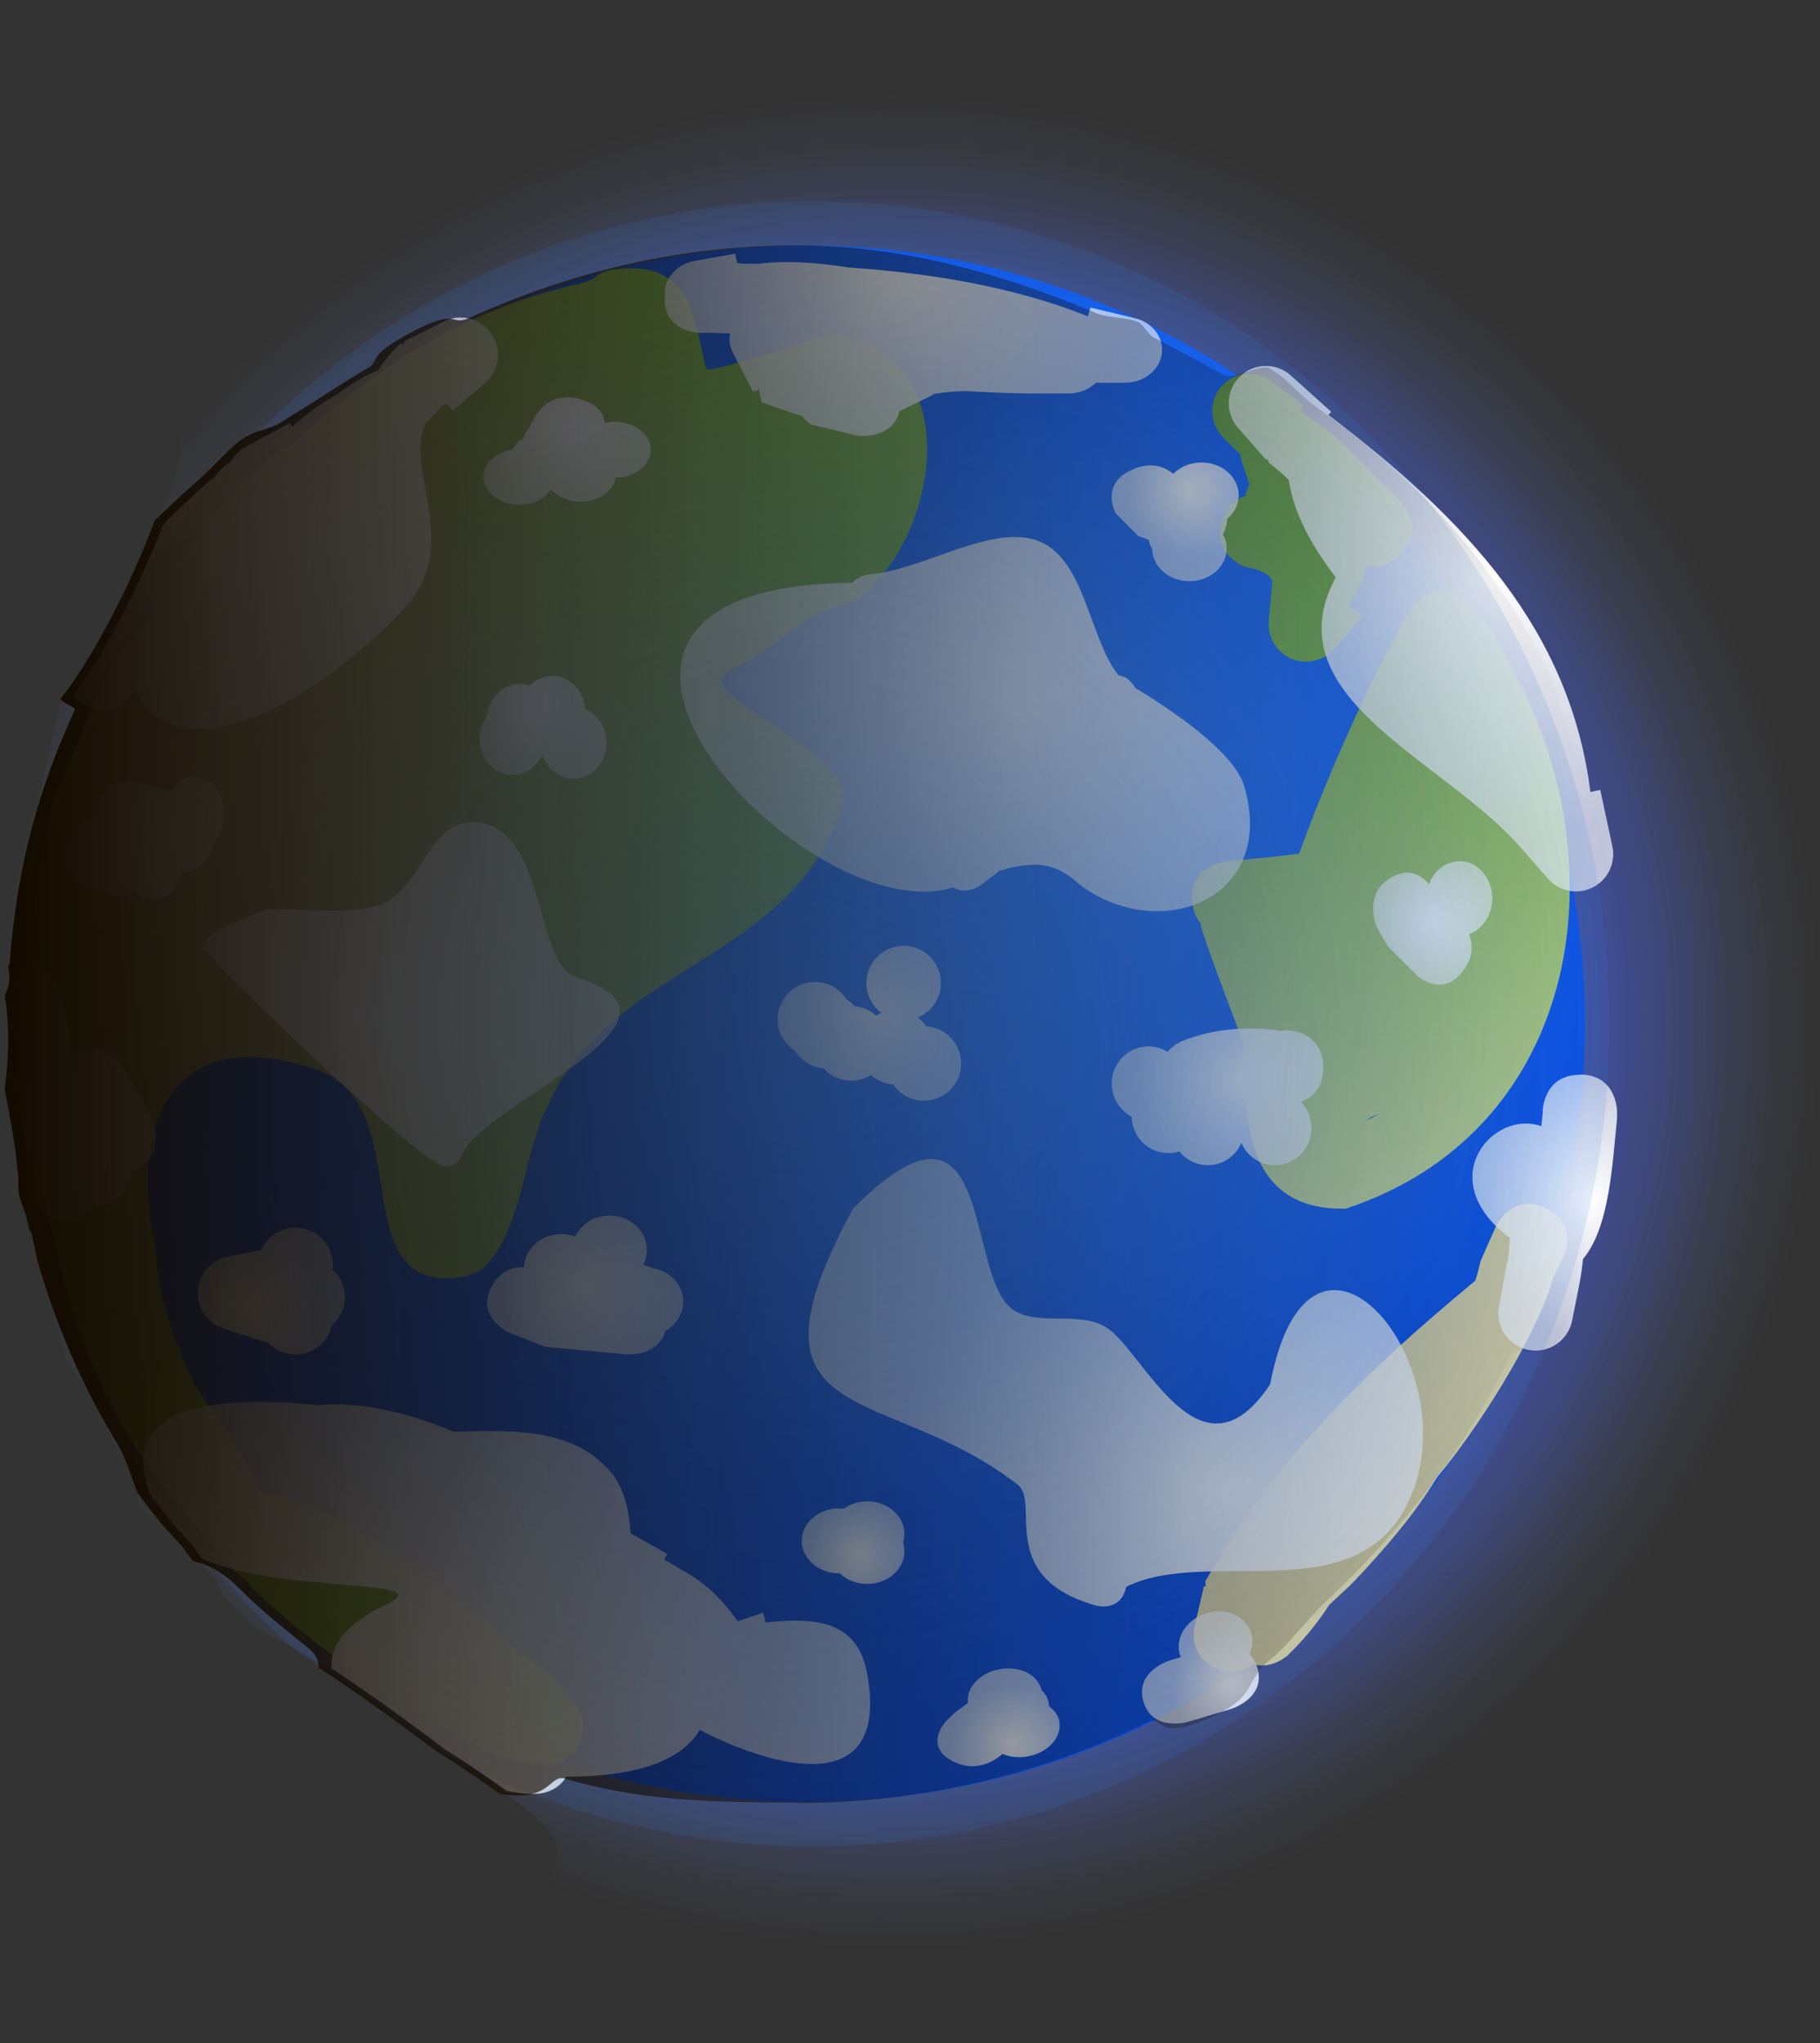 <svg version="1.1" xmlns="http://www.w3.org/2000/svg" xmlns:xlink="http://www.w3.org/1999/xlink" width="12.217" height="13.714" viewBox="0,0,12.217,13.714"><rect x="0" y="0" width="12.217" height="13.714" fill="#333333" stroke="none"/><defs><radialGradient cx="270.581" cy="179.987" r="6.221" gradientUnits="userSpaceOnUse" id="color-1"><stop offset="0" stop-color="#7d94ff"/><stop offset="1" stop-color="#7d94ff" stop-opacity="0"/></radialGradient><radialGradient cx="270.581" cy="179.987" r="6.221" gradientUnits="userSpaceOnUse" id="color-2"><stop offset="0" stop-color="#7d94ff"/><stop offset="1" stop-color="#7d94ff" stop-opacity="0"/></radialGradient><radialGradient cx="270.581" cy="179.987" r="6.221" gradientUnits="userSpaceOnUse" id="color-3"><stop offset="0" stop-color="#7d94ff"/><stop offset="1" stop-color="#7d94ff" stop-opacity="0"/></radialGradient><radialGradient cx="270.581" cy="179.987" r="6.221" gradientUnits="userSpaceOnUse" id="color-4"><stop offset="0" stop-color="#7d94ff"/><stop offset="1" stop-color="#7d94ff" stop-opacity="0"/></radialGradient><radialGradient cx="270.588" cy="180" r="5.899" gradientUnits="userSpaceOnUse" id="color-5"><stop offset="0" stop-color="#3662ff"/><stop offset="1" stop-color="#3662ff" stop-opacity="0"/></radialGradient><radialGradient cx="270.588" cy="180" r="5.899" gradientUnits="userSpaceOnUse" id="color-6"><stop offset="0" stop-color="#3662ff"/><stop offset="1" stop-color="#3662ff" stop-opacity="0"/></radialGradient><radialGradient cx="270.601" cy="180" r="5.582" gradientUnits="userSpaceOnUse" id="color-7"><stop offset="0" stop-color="#3644ff"/><stop offset="1" stop-color="#3644ff" stop-opacity="0"/></radialGradient><radialGradient cx="271.375" cy="178.139" r="5.223" gradientUnits="userSpaceOnUse" id="color-8"><stop offset="0" stop-color="#2474ff"/><stop offset="1" stop-color="#0043db"/></radialGradient><radialGradient cx="265.106" cy="178.24" r="5.021" gradientUnits="userSpaceOnUse" id="color-9"><stop offset="0" stop-color="#ccae91"/><stop offset="1" stop-color="#77ac37"/></radialGradient><linearGradient x1="273.853" y1="177.093" x2="273.853" y2="181.242" gradientUnits="userSpaceOnUse" id="color-10"><stop offset="0" stop-color="#77ac37"/><stop offset="1" stop-color="#ccd98c"/></linearGradient><linearGradient x1="273.393" y1="175.639" x2="273.393" y2="177.571" gradientUnits="userSpaceOnUse" id="color-11"><stop offset="0" stop-color="#5f9235"/><stop offset="1" stop-color="#78ad38"/></linearGradient><radialGradient cx="267.027" cy="179.943" r="1.4" gradientUnits="userSpaceOnUse" id="color-12"><stop offset="0" stop-color="#ffffff"/><stop offset="1" stop-color="#ffffff" stop-opacity="0.678"/></radialGradient><radialGradient cx="272.73" cy="183.105" r="2.062" gradientUnits="userSpaceOnUse" id="color-13"><stop offset="0" stop-color="#ffffff"/><stop offset="1" stop-color="#ffffff" stop-opacity="0.678"/></radialGradient><radialGradient cx="271.405" cy="177.835" r="1.912" gradientUnits="userSpaceOnUse" id="color-14"><stop offset="0" stop-color="#ffffff"/><stop offset="1" stop-color="#ffffff" stop-opacity="0.678"/></radialGradient><radialGradient cx="274.567" cy="177.024" r="1.764" gradientUnits="userSpaceOnUse" id="color-15"><stop offset="0" stop-color="#ffffff"/><stop offset="1" stop-color="#ffffff" stop-opacity="0.678"/></radialGradient><radialGradient cx="265.811" cy="176.646" r="1.453" gradientUnits="userSpaceOnUse" id="color-16"><stop offset="0" stop-color="#ffffff"/><stop offset="1" stop-color="#ffffff" stop-opacity="0.678"/></radialGradient><radialGradient cx="270.594" cy="175.024" r="1.669" gradientUnits="userSpaceOnUse" id="color-17"><stop offset="0" stop-color="#ffffff"/><stop offset="1" stop-color="#ffffff" stop-opacity="0.678"/></radialGradient><radialGradient cx="267.27" cy="184.267" r="2.437" gradientUnits="userSpaceOnUse" id="color-18"><stop offset="0" stop-color="#ffffff"/><stop offset="1" stop-color="#ffffff" stop-opacity="0.678"/></radialGradient><radialGradient cx="267.27" cy="184.267" r="2.437" gradientUnits="userSpaceOnUse" id="color-19"><stop offset="0" stop-color="#ffffff"/><stop offset="1" stop-color="#ffffff" stop-opacity="0.678"/></radialGradient><radialGradient cx="267.27" cy="184.267" r="2.437" gradientUnits="userSpaceOnUse" id="color-20"><stop offset="0" stop-color="#ffffff"/><stop offset="1" stop-color="#ffffff" stop-opacity="0.678"/></radialGradient><radialGradient cx="264.73" cy="180.618" r="0.86" gradientUnits="userSpaceOnUse" id="color-21"><stop offset="0" stop-color="#ffffff"/><stop offset="1" stop-color="#ffffff" stop-opacity="0.678"/></radialGradient><radialGradient cx="270.459" cy="179.943" r="0.615" gradientUnits="userSpaceOnUse" id="color-22"><stop offset="0" stop-color="#ffffff"/><stop offset="1" stop-color="#ffffff" stop-opacity="0.678"/></radialGradient><radialGradient cx="272.892" cy="180.375" r="0.709" gradientUnits="userSpaceOnUse" id="color-23"><stop offset="0" stop-color="#ffffff"/><stop offset="1" stop-color="#ffffff" stop-opacity="0.678"/></radialGradient><radialGradient cx="274.202" cy="179.324" r="0.415" gradientUnits="userSpaceOnUse" id="color-24"><stop offset="0" stop-color="#ffffff"/><stop offset="1" stop-color="#ffffff" stop-opacity="0.678"/></radialGradient><radialGradient cx="268.189" cy="177.862" r="0.426" gradientUnits="userSpaceOnUse" id="color-25"><stop offset="0" stop-color="#ffffff"/><stop offset="1" stop-color="#ffffff" stop-opacity="0.678"/></radialGradient><radialGradient cx="268.378" cy="175.997" r="0.561" gradientUnits="userSpaceOnUse" id="color-26"><stop offset="0" stop-color="#ffffff"/><stop offset="1" stop-color="#ffffff" stop-opacity="0.678"/></radialGradient><radialGradient cx="272.567" cy="176.429" r="0.426" gradientUnits="userSpaceOnUse" id="color-27"><stop offset="0" stop-color="#ffffff"/><stop offset="1" stop-color="#ffffff" stop-opacity="0.678"/></radialGradient><radialGradient cx="265.567" cy="178.756" r="0.52" gradientUnits="userSpaceOnUse" id="color-28"><stop offset="0" stop-color="#ffffff"/><stop offset="1" stop-color="#ffffff" stop-opacity="0.678"/></radialGradient><radialGradient cx="268.511" cy="181.753" r="0.658" gradientUnits="userSpaceOnUse" id="color-29"><stop offset="0" stop-color="#ffffff"/><stop offset="1" stop-color="#ffffff" stop-opacity="0.678"/></radialGradient><radialGradient cx="266.243" cy="181.889" r="0.493" gradientUnits="userSpaceOnUse" id="color-30"><stop offset="0" stop-color="#ffffff"/><stop offset="1" stop-color="#ffffff" stop-opacity="0.678"/></radialGradient><radialGradient cx="270.351" cy="183.564" r="0.345" gradientUnits="userSpaceOnUse" id="color-31"><stop offset="0" stop-color="#ffffff"/><stop offset="1" stop-color="#ffffff" stop-opacity="0.678"/></radialGradient><radialGradient cx="271.378" cy="184.835" r="0.41" gradientUnits="userSpaceOnUse" id="color-32"><stop offset="0" stop-color="#ffffff"/><stop offset="1" stop-color="#ffffff" stop-opacity="0.678"/></radialGradient><radialGradient cx="272.838" cy="184.429" r="0.392" gradientUnits="userSpaceOnUse" id="color-33"><stop offset="0" stop-color="#ffffff"/><stop offset="1" stop-color="#ffffff" stop-opacity="0.678"/></radialGradient><radialGradient cx="275.27" cy="181.186" r="0.926" gradientUnits="userSpaceOnUse" id="color-34"><stop offset="0" stop-color="#ffffff"/><stop offset="1" stop-color="#ffffff" stop-opacity="0.678"/></radialGradient><radialGradient cx="270.034" cy="180" r="5.353" gradientUnits="userSpaceOnUse" id="color-35"><stop offset="0" stop-color="#5b92f1" stop-opacity="0.38"/><stop offset="1" stop-color="#337be0" stop-opacity="0.129"/></radialGradient><radialGradient cx="270.034" cy="180" r="5.482" gradientUnits="userSpaceOnUse" id="color-36"><stop offset="0" stop-color="#3894ff" stop-opacity="0.282"/><stop offset="1" stop-color="#3894ff" stop-opacity="0"/></radialGradient><radialGradient cx="270.034" cy="180" r="5.482" gradientUnits="userSpaceOnUse" id="color-37"><stop offset="0" stop-color="#3894ff" stop-opacity="0.282"/><stop offset="1" stop-color="#3894ff" stop-opacity="0"/></radialGradient><radialGradient cx="270.034" cy="180" r="5.482" gradientUnits="userSpaceOnUse" id="color-38"><stop offset="0" stop-color="#3894ff" stop-opacity="0.282"/><stop offset="1" stop-color="#3894ff" stop-opacity="0"/></radialGradient><radialGradient cx="270.034" cy="180" r="5.482" gradientUnits="userSpaceOnUse" id="color-39"><stop offset="0" stop-color="#3894ff" stop-opacity="0.282"/><stop offset="1" stop-color="#3894ff" stop-opacity="0"/></radialGradient><linearGradient x1="264.634" y1="180" x2="275.233" y2="180" gradientUnits="userSpaceOnUse" id="color-40"><stop offset="0" stop-color="#130a00"/><stop offset="1" stop-color="#130a00" stop-opacity="0"/></linearGradient><linearGradient x1="264.707" y1="179.991" x2="275.274" y2="179.991" gradientUnits="userSpaceOnUse" id="color-41"><stop offset="0" stop-color="#000000"/><stop offset="1" stop-color="#000000" stop-opacity="0"/></linearGradient><linearGradient x1="264.707" y1="179.991" x2="275.274" y2="179.991" gradientUnits="userSpaceOnUse" id="color-42"><stop offset="0" stop-color="#000000"/><stop offset="1" stop-color="#000000" stop-opacity="0"/></linearGradient></defs><g transform="translate(-264.584,-173.129)"><g data-paper-data="{&quot;isPaintingLayer&quot;:true}" fill-rule="nonzero" stroke="none" stroke-width="0.5" stroke-linecap="butt" stroke-linejoin="miter" stroke-miterlimit="10" stroke-dasharray="" stroke-dashoffset="0" style="mix-blend-mode: normal"><g><path d="M270.581,186.844c-1.654,0 -3.075,-0.712 -4.103,-1.873c0.001,0 0.001,0 0.002,0c0.017,0 0.033,-0.002 0.049,-0.005c0.009,0.005 0.018,0.009 0.028,0.014c0.223,0.267 0.711,0.497 1.115,0.605c0.044,0.041 0.102,0.066 0.167,0.067c0.033,0.099 0.127,0.17 0.237,0.17c0.138,0 0.25,-0.112 0.25,-0.25c0,-0.079 -0.037,-0.15 -0.094,-0.195c-0.007,-0.009 -0.015,-0.019 -0.023,-0.028l-0.011,-0.001c-0.071,-0.078 -0.346,-0.282 -0.655,-0.476c-0.385,-0.29 -0.924,-0.681 -1.224,-0.804c-0.067,-0.071 -0.138,-0.138 -0.201,-0.198c-0.014,-0.013 -0.027,-0.025 -0.04,-0.037c-0.005,-0.012 -0.011,-0.026 -0.019,-0.04c-0.015,-0.047 -0.044,-0.087 -0.081,-0.118c-0.006,-0.007 -0.012,-0.014 -0.018,-0.022c-0.01,-0.017 -0.021,-0.032 -0.034,-0.046c-0.017,-0.024 -0.037,-0.048 -0.059,-0.073c0.024,0.014 -0.042,-0.06 -0.143,-0.167c-0.03,-0.038 -0.059,-0.073 -0.086,-0.107c-0.055,-0.073 -0.105,-0.14 -0.151,-0.2c-0.007,-0.057 -0.033,-0.109 -0.072,-0.148v0l-0.002,-0.002c-0.016,-0.021 -0.031,-0.042 -0.046,-0.062c-0.092,-0.2 -0.215,-0.429 -0.345,-0.61c-0.033,-0.117 -0.063,-0.236 -0.091,-0.356c-0.054,-0.305 -0.085,-0.453 -0.098,-0.496c-0.075,-0.452 -0.114,-0.921 -0.114,-1.401c0,-0.743 0.093,-1.459 0.27,-2.129c0.387,-0.455 0.829,-1.53 0.803,-1.773c0.036,-0.105 0.063,-0.197 0.077,-0.27c1.035,-1.633 2.701,-2.685 4.712,-2.685c3.436,0 6.221,3.07 6.221,6.857c0,3.787 -2.785,6.857 -6.221,6.857z" data-paper-data="{&quot;index&quot;:null}" fill="url(#color-1)"/><path d="" data-paper-data="{&quot;index&quot;:null}" fill="url(#color-2)"/><path d="M265.518,183.183c0.036,0.046 0.072,0.093 0.107,0.137c-0.035,-0.025 -0.072,-0.049 -0.109,-0.07v-0.011c-0,-0.002 -0.001,-0.004 -0.001,-0.006c-0.003,-0.026 -0.01,-0.051 -0.02,-0.074c0.008,0.008 0.015,0.016 0.023,0.024z" data-paper-data="{&quot;index&quot;:null}" fill="url(#color-3)"/><path d="" data-paper-data="{&quot;index&quot;:null}" fill="url(#color-4)"/><path d="M270.588,186.502c-0.96,0 -1.844,-0.253 -2.613,-0.702c0.031,0.013 0.065,0.021 0.1,0.021c0.138,0 0.25,-0.112 0.25,-0.25c0,-0.079 -0.037,-0.15 -0.094,-0.195c-0.007,-0.009 -0.015,-0.019 -0.023,-0.028l-0.011,-0.001c-0.071,-0.078 -0.346,-0.282 -0.655,-0.476c-0.385,-0.29 -0.924,-0.681 -1.224,-0.804c-0.067,-0.071 -0.138,-0.138 -0.201,-0.198c-0.014,-0.013 -0.027,-0.025 -0.04,-0.037c-0.005,-0.012 -0.011,-0.026 -0.019,-0.04c-0.015,-0.047 -0.044,-0.087 -0.081,-0.118c-0.006,-0.007 -0.012,-0.014 -0.018,-0.022c-0.01,-0.017 -0.021,-0.032 -0.034,-0.046c-0.017,-0.024 -0.037,-0.048 -0.059,-0.073c0.022,0.013 -0.034,-0.052 -0.125,-0.149c-0.506,-0.986 -0.789,-2.145 -0.789,-3.386c0,-3.591 2.378,-6.502 5.636,-6.502c3.258,0 5.899,2.911 5.899,6.502c0,3.591 -2.641,6.502 -5.899,6.502z" data-paper-data="{&quot;index&quot;:null}" fill="url(#color-5)"/><path d="M267.923,185.77c-0.106,-0.064 -0.21,-0.131 -0.312,-0.202c0.02,0.006 0.04,0.012 0.06,0.017c0.044,0.041 0.102,0.066 0.167,0.067c0.016,0.048 0.046,0.089 0.085,0.119z" data-paper-data="{&quot;index&quot;:null}" fill="url(#color-6)"/><path d="M270.601,186.153c-0.825,0 -1.594,-0.197 -2.278,-0.551c0.001,-0.01 0.002,-0.02 0.002,-0.03c0,-0.079 -0.037,-0.15 -0.094,-0.195c-0.007,-0.009 -0.015,-0.019 -0.023,-0.028l-0.011,-0.001c-0.071,-0.078 -0.346,-0.282 -0.655,-0.476c-0.26,-0.196 -0.59,-0.437 -0.869,-0.612c-0.916,-1.106 -1.462,-2.606 -1.462,-4.259c0,-3.398 2.308,-6.153 5.391,-6.153c3.083,0 5.582,2.755 5.582,6.153c0,3.398 -2.499,6.153 -5.582,6.153z" data-paper-data="{&quot;index&quot;:null}" fill="url(#color-7)"/></g><path d="M270,185.223c-2.885,0 -5.223,-2.339 -5.223,-5.223c0,-2.885 2.339,-5.223 5.223,-5.223c2.885,0 5.223,2.339 5.223,5.223c0,2.885 -2.339,5.223 -5.223,5.223z" data-paper-data="{&quot;index&quot;:null}" fill="url(#color-8)"/><path d="M266.358,183.149c0.76,0.156 1.256,0.741 1.876,1.184l0.013,0.027l0.007,-0.007l0.178,0.199c0.052,0.057 0.077,0.137 0.061,0.218c-0.026,0.128 -0.145,0.213 -0.273,0.199l-0.268,-0.027l-0.055,-0.038c-0.04,-0.01 -0.066,-0.026 -0.066,-0.026l-0.222,-0.127c-0.477,-0.274 -0.923,-0.575 -1.324,-0.954c0,0 -0.02,-0.019 -0.041,-0.052l-0.135,-0.115l0.009,-0.011c-0.101,-0.099 -0.207,-0.226 -0.31,-0.371c-1.075,-1.131 -1.224,-3.54 -0.844,-4.834c0.028,-0.052 0.056,-0.105 0.084,-0.157c0.002,-0.007 0.005,-0.013 0.007,-0.019l0.11,-0.276l0.001,0l-0,-0.002c0.131,-0.312 0.232,-0.502 0.394,-0.657c0.013,-0.023 0.027,-0.047 0.041,-0.072l0.024,0.013c0.002,-0.002 0.003,-0.005 0.005,-0.007l-0.022,-0.016l0.005,-0.007l-0.018,-0.015l0.144,-0.169c0.211,-0.397 0.471,-0.742 0.83,-0.932c0.522,-0.507 1.146,-0.895 1.926,-1.071l0.069,-0.026c0.032,-0.03 0.071,-0.051 0.119,-0.059c0.553,-0.092 0.559,0.337 0.641,0.662c0.011,0.043 0.826,-0.238 0.847,-0.235c0.949,0.154 0.695,1.412 0.155,1.792c-0.41,0.097 -0.513,0.322 -0.832,0.463c-0.359,0.16 0.869,0.536 0.748,0.909c-0.346,1.067 -1.584,1.07 -1.988,2.036c-0.158,0.272 -0.185,1.067 -0.56,1.129c-0.831,0.136 -0.286,-1.147 -0.983,-1.389c-0.937,-0.325 -1.282,0.315 -1.079,1.216c-0,0.25 0.109,0.588 0.265,0.909c0.14,0.211 0.321,0.444 0.406,0.65c0.018,0.022 0.035,0.043 0.053,0.063c0.002,0 0.002,0 0.002,0z" fill="url(#color-9)"/><path d="M272.587,179.182c-0.023,-0.249 0.226,-0.272 0.226,-0.272c0.167,-0.015 0.33,-0.03 0.492,-0.052c0.302,-0.836 0.7,-1.593 0.786,-1.687c0,0 0.177,-0.177 0.354,0c0.034,0.034 0.055,0.069 0.067,0.102c0.036,0.023 0.065,0.055 0.085,0.093l0.133,0.239c0.763,1.39 0.418,3.134 -1.112,3.636c-0.463,0.013 -0.646,-0.281 -0.666,-0.716c-0.123,-0.114 -0.046,-0.282 -0.046,-0.282c0.012,-0.026 0.024,-0.051 0.036,-0.077c-0.095,-0.265 -0.2,-0.526 -0.289,-0.793c0,0 -0.006,-0.018 -0.01,-0.046c-0.029,-0.033 -0.05,-0.08 -0.056,-0.145zM273.857,180.596c-0.023,0.012 -0.047,0.022 -0.071,0.032l-0.033,0.024c0.036,-0.018 0.071,-0.037 0.104,-0.057z" fill="url(#color-10)"/><path d="M273.986,176.849c-0.081,0.081 -0.161,0.088 -0.225,0.072c-0.024,0.089 -0.065,0.179 -0.126,0.268l0.092,0.08l-0.188,0.215c-0.046,0.053 -0.114,0.086 -0.189,0.086c-0.138,0 -0.25,-0.112 -0.25,-0.25c0,-0.009 0,-0.017 0.001,-0.026l0.024,-0.261c-0.019,-0.058 -0.108,-0.088 -0.171,-0.096c0,0 -0.239,-0.072 -0.168,-0.311c0.033,-0.109 0.1,-0.153 0.163,-0.169l-0.006,-0.005c0.009,-0.026 0.018,-0.051 0.027,-0.075l-0.045,-0.135c-0.007,-0.019 -0.012,-0.04 -0.014,-0.061l-0.117,-0.117c-0.045,-0.045 -0.073,-0.108 -0.073,-0.177c0,-0.138 0.112,-0.25 0.25,-0.25c0.057,0 0.11,0.019 0.152,0.052l0.214,0.161l-0.022,0.029l0.044,0.044c0.194,0.113 0.316,0.266 0.572,0.518l0.054,0.054c0,0 0.177,0.177 0,0.354z" fill="url(#color-11)"/><path d="M273.234,184.235c0,0 -0.109,0.102 -0.238,0.064c-0.044,0.033 -0.099,0.052 -0.159,0.05c-0.138,-0.005 -0.246,-0.12 -0.241,-0.258c0.001,-0.019 0.003,-0.037 0.008,-0.054l0.062,-0.263l0.012,0.003l-0.003,-0.035c0.46,-0.813 1.085,-1.416 1.812,-2.017c0.014,-0.044 0.026,-0.089 0.036,-0.133l0.104,-0.235c0,0 0.106,-0.226 0.332,-0.12c0.226,0.106 0.12,0.332 0.12,0.332l-0.07,0.137c-0.071,0.285 -0.411,0.894 -0.78,1.342c-0.147,0.239 -0.336,0.464 -0.569,0.709l-0.008,0.003l0.002,0.003l-0.147,0.137c-0.078,0.122 -0.171,0.235 -0.275,0.335z" fill="#d9ce9a"/><g><path d="M267.548,180.951c-0.022,-0.007 -0.039,-0.017 -0.05,-0.028c-0.184,-0.084 -1.568,-1.397 -1.553,-1.443c0.036,-0.117 0.315,-0.194 0.414,-0.245c0.234,-0.018 0.599,0.052 0.814,-0.049c0.222,-0.104 0.296,-0.537 0.58,-0.539c0.503,-0.003 0.413,0.955 0.701,1.042c0.904,0.282 -0.575,0.814 -0.769,1.185l0.001,0.003c0,0 -0.032,0.106 -0.138,0.075z" fill="url(#color-12)"/><path d="M272.144,183.779c-0.001,0.005 -0.002,0.011 -0.004,0.016c-0.043,0.154 -0.197,0.111 -0.197,0.111c-0.678,-0.19 -0.372,-0.69 -0.527,-0.811c-0.888,-0.695 -1.927,-0.345 -1.105,-1.855c0.931,-0.935 0.755,0.373 1.045,0.656c0.157,0.153 0.467,0.02 0.658,0.145c0.251,0.164 0.626,1.086 1.096,0.379c0.271,-1.425 1.347,-0.12 0.932,0.781c-0.347,0.752 -1.344,0.305 -1.897,0.578z" fill="url(#color-13)"/><path d="M270.422,176.984c0.348,-0.029 0.795,-0.325 1.105,-0.233c0.339,0.1 0.361,0.65 0.563,0.909l0.046,0.014c0,0 0.043,0.026 0.069,0.073c0.377,0.228 0.674,0.469 0.73,0.656c0.227,0.765 -0.572,1.067 -1.107,0.661c-0.167,-0.157 -0.318,-0.154 -0.536,-0.09l-0.123,0.095c0,0 -0.096,0.072 -0.187,0.016c-0.981,0.312 -3.179,-2.018 -0.677,-2.045c0.047,-0.05 0.118,-0.056 0.118,-0.056z" fill="url(#color-14)"/><path d="M275.259,178.445l0.067,-0.014l0.08,0.373c0.004,0.018 0.007,0.038 0.007,0.058c0,0.138 -0.112,0.25 -0.25,0.25c-0.076,0 -0.143,-0.033 -0.189,-0.086l-0.188,-0.215c-0.51,-0.583 -1.668,-1.001 -1.236,-1.807c-0.162,-0.213 -0.283,-0.43 -0.315,-0.654c-0.045,-0.044 -0.09,-0.082 -0.134,-0.115l-0.009,-0.027l-0.009,0.008l-0.188,-0.215c-0.039,-0.044 -0.063,-0.102 -0.063,-0.166c0,-0.138 0.112,-0.25 0.25,-0.25c0.065,0 0.124,0.025 0.168,0.065l0.27,0.243l-0.019,0.021c0.925,0.702 1.623,1.444 1.759,2.533z" fill="url(#color-15)"/><path d="M266.021,176.336c0.007,-0.01 0.014,-0.02 0.022,-0.029c0,0 0.032,-0.043 0.087,-0.074c0.024,-0.045 0.061,-0.082 0.106,-0.106l0.293,-0.16l0.015,0.027c0.076,-0.068 0.157,-0.131 0.244,-0.183l0.069,-0.043c0.091,-0.067 0.181,-0.122 0.267,-0.155c0.035,-0.057 0.081,-0.115 0.141,-0.174l0.036,-0.004l-0.007,-0.013l0.266,-0.133c0.035,-0.018 0.074,-0.029 0.116,-0.029c0.138,0 0.25,0.112 0.25,0.25c0,0.076 -0.033,0.143 -0.086,0.189l-0.215,0.188l-0.044,-0.05l-0.028,0.014c-0.035,0.04 -0.072,0.079 -0.109,0.116c-0.16,0.31 0.265,0.822 -0.161,1.262c-0.846,0.873 -1.628,0.986 -1.785,0.525l-0.017,0.026c-0.045,0.069 -0.122,0.115 -0.21,0.115c-0.081,0 -0.154,-0.039 -0.199,-0.099c0.224,-0.289 0.459,-0.762 0.606,-1.145c0.091,-0.094 0.196,-0.191 0.319,-0.3z" fill="url(#color-16)"/><path d="M269.297,175.365c0,0 -0.25,0 -0.25,-0.221c0,-0.009 0,-0.018 0.001,-0.026c-0.001,-0.007 -0.001,-0.014 -0.001,-0.022c0,-0.109 0.089,-0.199 0.206,-0.217l0.266,-0.047l0.014,0.063l0.051,0.004c0.028,0 0.056,0 0.084,0.001c0.2,-0.025 0.395,-0.009 0.609,0.024c0.554,0.038 1.115,0.13 1.609,0.328l0.018,-0.059l0.292,0.07c0.109,0.024 0.189,0.111 0.189,0.214c0,0.122 -0.112,0.221 -0.25,0.221h-0.194c-0.046,0.044 -0.111,0.072 -0.184,0.072h-0.297c-0.129,-0.003 -0.262,-0.008 -0.396,-0.016c-0.064,0.002 -0.134,0.006 -0.208,0.018c-0.011,0.008 -0.023,0.014 -0.035,0.02l-0.199,0.097c-0.048,0.194 -0.278,0.165 -0.278,0.165l-0.318,-0.076c-0.021,-0.016 -0.041,-0.035 -0.059,-0.056c-0.101,-0.031 -0.198,-0.068 -0.273,-0.094l-0.014,-0.085l-0.041,0.016l-0.133,-0.258c-0.016,-0.029 -0.025,-0.061 -0.025,-0.096c0,-0.013 0.001,-0.026 0.004,-0.038c-0.071,-0.003 -0.133,-0.004 -0.186,-0.004z" fill="url(#color-17)"/><path d="M268.658,182.978c0.121,0.13 0.147,0.286 0.159,0.442c0.003,0.002 0.006,0.003 0.008,0.005l0.237,0.133l-0.018,0.041c0.04,0.019 0.077,0.041 0.114,0.067c0.142,0.071 0.273,0.193 0.373,0.339l0.009,0.004l0.166,-0.056l0.018,0.066c0.315,-0.034 0.614,-0.021 0.68,0.338c0.169,0.913 -0.728,0.59 -1.123,0.383c-0.112,0.191 -0.391,0.314 -0.896,0.314c-0.056,0.1 -0.171,0.112 -0.171,0.112c-0.062,0.007 -0.14,0.001 -0.228,-0.016c-0.115,-0.084 -0.259,-0.182 -0.411,-0.277c-0.228,-0.172 -0.51,-0.379 -0.765,-0.545c-0.012,-0.15 0.088,-0.299 0.363,-0.428c0.393,-0.183 -0.704,-0.07 -1.23,-0.309c-0.014,-0.018 -0.029,-0.036 -0.045,-0.054c0.024,0.013 -0.042,-0.06 -0.143,-0.167c-0.03,-0.038 -0.059,-0.073 -0.086,-0.107c-0.027,-0.036 -0.053,-0.07 -0.078,-0.103c-0.256,-0.695 0.679,-0.643 1.129,-0.6c0.28,-0.025 0.595,0.046 0.907,0.178c0.373,-0.009 0.778,-0.028 1.029,0.242z" fill="url(#color-18)"/><path d="" fill="url(#color-19)"/><path d="" fill="url(#color-20)"/><path d="M264.795,181.078c0,-0.042 0.009,-0.081 0.024,-0.115c-0.023,-0.02 -0.041,-0.044 -0.053,-0.062c-0.019,-0.171 -0.058,-0.361 -0.079,-0.47c0.029,-0.205 0.034,-0.429 0.001,-0.632c0.02,-0.036 0.031,-0.077 0.031,-0.12c0,-0.019 -0.002,-0.038 -0.006,-0.055c0.202,-0.074 0.27,0.16 0.27,0.16c0.045,0.159 0.072,0.31 0.091,0.464c0.006,-0.006 0.012,-0.012 0.019,-0.018c0.174,-0.15 0.304,0.05 0.304,0.05l0.081,0.126c0.039,0.072 0.078,0.144 0.117,0.216c0,0 0.115,0.212 -0.069,0.344c-0.022,0.016 -0.044,0.027 -0.064,0.034c-0.013,0.124 -0.104,0.22 -0.216,0.22c-0.018,0 -0.035,-0.002 -0.052,-0.007c-0.039,0.069 -0.106,0.115 -0.183,0.115c-0.12,0 -0.217,-0.112 -0.217,-0.25z" fill="url(#color-21)"/><path d="M270.297,180.382c-0.073,0 -0.14,-0.032 -0.185,-0.082c-0.08,-0.007 -0.149,-0.052 -0.19,-0.117c-0.071,-0.044 -0.118,-0.123 -0.118,-0.213c0,-0.138 0.112,-0.25 0.25,-0.25c0.09,0 0.169,0.047 0.213,0.118c0.02,0.012 0.038,0.027 0.054,0.045c0.055,0.005 0.105,0.028 0.144,0.063c0.011,-0.007 0.023,-0.013 0.036,-0.018c-0.061,-0.046 -0.101,-0.119 -0.101,-0.201c0,-0.138 0.112,-0.25 0.25,-0.25c0.138,0 0.25,0.112 0.25,0.25c0,0.105 -0.064,0.194 -0.155,0.231c0.022,0.017 0.042,0.037 0.058,0.06c0.13,0.009 0.233,0.117 0.233,0.249c0,0.138 -0.112,0.25 -0.25,0.25c-0.086,0 -0.161,-0.043 -0.206,-0.109c-0.057,-0.004 -0.109,-0.027 -0.15,-0.063c-0.038,0.023 -0.083,0.037 -0.131,0.037z" fill="url(#color-22)"/><path d="M272.425,180.868c-0.134,0 -0.242,-0.109 -0.245,-0.244c-0.079,-0.042 -0.133,-0.125 -0.133,-0.222c0,-0.138 0.11,-0.25 0.245,-0.25c0.047,0 0.091,0.013 0.128,0.037c0.042,-0.047 0.091,-0.069 0.091,-0.069c0.209,-0.087 0.451,-0.106 0.674,-0.072l0.036,-0.004c0,0 0.245,0 0.245,0.25c0,0.143 -0.081,0.205 -0.149,0.231c0.043,0.045 0.07,0.107 0.07,0.175c0,0.138 -0.11,0.25 -0.245,0.25c-0.101,0 -0.188,-0.062 -0.225,-0.151c-0.038,0.089 -0.124,0.151 -0.225,0.151c-0.077,0 -0.146,-0.036 -0.191,-0.093c-0.023,0.008 -0.049,0.012 -0.074,0.012z" fill="url(#color-23)"/><path d="M274.381,178.909c0.122,0 0.22,0.112 0.22,0.25c0,0.112 -0.065,0.207 -0.155,0.239c0.024,0.065 0.031,0.155 -0.043,0.25c-0.145,0.188 -0.311,0.024 -0.311,0.024c-0.063,-0.063 -0.127,-0.126 -0.19,-0.189l-0.076,-0.13c0,0 -0.098,-0.224 0.098,-0.335c0.122,-0.069 0.206,-0.01 0.253,0.045c0.033,-0.09 0.112,-0.153 0.203,-0.153z" fill="url(#color-24)"/><path d="M268.29,177.666c0.117,0 0.213,0.098 0.221,0.223c0.084,0.034 0.144,0.122 0.144,0.226c0,0.133 -0.099,0.241 -0.222,0.241c-0.096,0 -0.178,-0.067 -0.209,-0.16c-0.036,0.079 -0.112,0.134 -0.199,0.134c-0.123,0 -0.222,-0.108 -0.222,-0.241c0,-0.057 0.018,-0.109 0.049,-0.15c0.01,-0.123 0.105,-0.22 0.221,-0.22c0.023,0 0.045,0.004 0.066,0.011c0.039,-0.039 0.092,-0.063 0.15,-0.063z" fill="url(#color-25)"/><path d="M268.714,175.961c0.132,0 0.238,0.084 0.238,0.187c0,0.102 -0.104,0.185 -0.234,0.187c-0.016,0.091 -0.116,0.162 -0.236,0.162c-0.083,0 -0.156,-0.033 -0.199,-0.084c-0.039,0.062 -0.12,0.104 -0.214,0.104c-0.132,0 -0.239,-0.084 -0.239,-0.187c0,-0.091 0.083,-0.167 0.193,-0.184c0.022,-0.042 0.057,-0.07 0.057,-0.07l0.002,0.016c0.034,-0.061 0.069,-0.121 0.103,-0.182c0,0 0.097,-0.171 0.315,-0.095c0.11,0.038 0.14,0.101 0.142,0.154c0.022,-0.005 0.046,-0.008 0.07,-0.008z" fill="url(#color-26)"/><path d="M272.649,176.233c0.138,0 0.25,0.099 0.25,0.22c0,0.062 -0.029,0.119 -0.077,0.159c-0,0.029 -0.008,0.061 -0.026,0.097c-0.001,0.002 -0.002,0.004 -0.003,0.006c0.016,0.029 0.025,0.061 0.025,0.095c0,0.122 -0.112,0.22 -0.25,0.22c-0.136,0 -0.247,-0.096 -0.25,-0.216c-0.011,-0.019 -0.019,-0.039 -0.023,-0.061c-0.024,-0.009 -0.048,-0.019 -0.072,-0.028l-0.149,-0.15c0,0 -0.112,-0.197 0.112,-0.295c0.128,-0.056 0.219,-0.016 0.274,0.029c0.046,-0.047 0.114,-0.076 0.189,-0.076z" fill="url(#color-27)"/><path d="M265.396,179.139c-0.037,0 -0.071,-0.013 -0.101,-0.035c-0.016,0.005 -0.032,0.008 -0.049,0.008c-0.11,0 -0.198,-0.112 -0.198,-0.25c0,-0.136 0.086,-0.246 0.192,-0.25c0.001,-0.013 0.002,-0.028 0.005,-0.042c0.039,-0.245 0.234,-0.196 0.234,-0.196l0.211,0.053c0.014,0.003 0.028,0.009 0.042,0.016c0.036,-0.061 0.094,-0.101 0.159,-0.101c0.11,0 0.198,0.112 0.198,0.25c0,0.076 -0.027,0.144 -0.069,0.19c-0.02,0.112 -0.099,0.196 -0.194,0.196c-0.006,0 -0.012,-0 -0.018,-0.001c-0.007,0.033 -0.022,0.067 -0.046,0.103c-0.115,0.168 -0.246,0.059 -0.274,0.033c-0.027,0.018 -0.058,0.028 -0.091,0.028z" fill="url(#color-28)"/><path d="M268.351,181.412c0.033,0 0.065,0.006 0.094,0.017c0.038,-0.083 0.127,-0.141 0.231,-0.141c0.138,0 0.25,0.103 0.25,0.23c0,0.036 -0.009,0.07 -0.025,0.101c0.02,0.005 0.038,0.011 0.056,0.02c0.12,0.017 0.213,0.112 0.213,0.227c0,0.083 -0.048,0.155 -0.119,0.196c-0.052,0.177 -0.264,0.157 -0.264,0.157c-0.18,-0.017 -0.36,-0.033 -0.541,-0.05l-0.249,-0.098c0,0 -0.224,-0.103 -0.112,-0.309c0.058,-0.106 0.146,-0.13 0.217,-0.128c0.004,-0.124 0.115,-0.222 0.25,-0.222z" fill="url(#color-29)"/><path d="M266.567,182.22c-0.074,0 -0.14,-0.032 -0.186,-0.083c-0.033,-0.003 -0.055,-0.011 -0.055,-0.011l-0.238,-0.079c-0.102,-0.031 -0.176,-0.127 -0.176,-0.239c0,-0.123 0.089,-0.225 0.206,-0.246l0.221,-0.044c0.039,-0.088 0.127,-0.149 0.229,-0.149c0.138,0 0.25,0.112 0.25,0.25c0,0.01 -0.001,0.02 -0.002,0.03c0.051,0.046 0.083,0.112 0.083,0.186c0,0.076 -0.034,0.144 -0.087,0.19c-0.025,0.112 -0.125,0.196 -0.244,0.196z" fill="url(#color-30)"/><path d="M270.405,183.206c0.138,0 0.25,0.098 0.25,0.218c0,0.02 -0.003,0.04 -0.009,0.059c0.006,0.019 0.009,0.039 0.009,0.059c0,0.12 -0.112,0.218 -0.25,0.218c-0.073,0 -0.139,-0.027 -0.184,-0.071c-0.002,0 -0.003,0 -0.005,0c-0.138,0 -0.25,-0.098 -0.25,-0.218c0,-0.12 0.112,-0.218 0.25,-0.218c0.011,0 0.021,0.001 0.031,0.002c0.043,-0.031 0.098,-0.049 0.158,-0.049z" fill="url(#color-31)"/><path d="M271.695,184.686c0.018,0.104 -0.077,0.208 -0.213,0.232c-0.061,0.011 -0.12,0.004 -0.168,-0.017c-0.041,0.036 -0.172,0.134 -0.335,0.049c-0.198,-0.102 -0.047,-0.266 -0.047,-0.266l0.056,-0.055c0.031,-0.024 0.063,-0.047 0.094,-0.071c-0.014,-0.102 0.08,-0.202 0.214,-0.226c0.134,-0.024 0.257,0.039 0.279,0.14c0.038,0.037 0.051,0.075 0.05,0.109c0.037,0.026 0.063,0.062 0.071,0.105z" fill="url(#color-32)"/><path d="M272.504,184.235c-0.034,-0.114 0.045,-0.238 0.178,-0.278c0.132,-0.04 0.267,0.02 0.301,0.134c0.014,0.047 0.009,0.096 -0.012,0.14c0.022,0.022 0.041,0.051 0.053,0.091c0.062,0.206 -0.178,0.278 -0.178,0.278c-0.086,0.026 -0.198,0.06 -0.285,0.085c0,0 -0.239,0.072 -0.301,-0.134c-0.062,-0.206 0.178,-0.278 0.178,-0.278c0.024,-0.007 0.048,-0.014 0.072,-0.022c-0.002,-0.005 -0.004,-0.011 -0.006,-0.016z" fill="url(#color-33)"/><path d="M275.189,180.341c0.25,0 0.25,0.25 0.25,0.25l-0.001,0.052c-0.03,0.282 -0.048,0.726 -0.228,0.936c-0.005,0.044 -0.01,0.089 -0.018,0.137l-0.004,0.005l0.003,0.001l-0.053,0.266c-0.021,0.117 -0.123,0.206 -0.246,0.206c-0.138,0 -0.25,-0.112 -0.25,-0.25c0,-0.017 0.002,-0.034 0.005,-0.05l0.053,-0.292l0.004,0.001c0.007,-0.051 0.011,-0.109 0.016,-0.168c-0.009,-0.005 -0.015,-0.008 -0.015,-0.008c-0.504,-0.388 -0.096,-0.855 0.225,-0.739c0.004,-0.03 0.007,-0.061 0.01,-0.093l-0.001,-0.002c0,0 0,-0.25 0.25,-0.25z" fill="url(#color-34)"/></g><g><path d="M270.034,185.52c-0.915,0 -1.777,-0.237 -2.53,-0.654c-0.279,-0.212 -0.638,-0.476 -0.926,-0.651c-1.16,-1.013 -1.896,-2.525 -1.896,-4.215c0,-3.049 2.396,-5.52 5.353,-5.52c2.956,0 5.353,2.471 5.353,5.52c0,3.049 -2.396,5.52 -5.353,5.52z" data-paper-data="{&quot;index&quot;:null}" fill="url(#color-35)"/><path d="M270.034,185.653c-0.68,0 -1.332,-0.128 -1.933,-0.361c-0.114,-0.098 -0.341,-0.262 -0.59,-0.421c-0.381,-0.29 -0.915,-0.681 -1.213,-0.804c-0.066,-0.071 -0.137,-0.138 -0.2,-0.198c-0.013,-0.013 -0.027,-0.025 -0.039,-0.037c-0.005,-0.012 -0.011,-0.026 -0.019,-0.04c-0.015,-0.047 -0.043,-0.087 -0.08,-0.118c-0.006,-0.007 -0.012,-0.014 -0.018,-0.022c-0.009,-0.017 -0.021,-0.032 -0.034,-0.046c-0.017,-0.024 -0.037,-0.048 -0.058,-0.073c0.023,0.014 -0.041,-0.06 -0.141,-0.167c-0.03,-0.038 -0.058,-0.073 -0.085,-0.107c-0.055,-0.073 -0.104,-0.14 -0.15,-0.2c-0.007,-0.057 -0.032,-0.109 -0.071,-0.148v0l-0.002,-0.002c-0.016,-0.021 -0.031,-0.042 -0.046,-0.062c-0.099,-0.218 -0.235,-0.469 -0.376,-0.656c-0.002,-0.004 -0.003,-0.008 -0.005,-0.012c-0.167,-0.985 -0.179,-0.921 -0.137,-0.578c-0.038,-0.128 -0.083,-0.254 -0.122,-0.382c0.068,-0.134 -0.029,-0.596 -0.066,-0.791c0.028,-0.205 0.033,-0.429 0.001,-0.632c0.019,-0.036 0.03,-0.077 0.03,-0.12c0,-0.074 -0.032,-0.141 -0.083,-0.187c0.008,-0.03 0.004,-0.065 -0.015,-0.103c0.054,-0.52 0.177,-1.019 0.359,-1.487c0.254,-0.275 0.539,-0.848 0.702,-1.287c1,-1.376 2.594,-2.267 4.39,-2.267c3.028,0 5.482,2.531 5.482,5.653c0,3.122 -2.454,5.653 -5.482,5.653z" data-paper-data="{&quot;index&quot;:null}" fill="url(#color-36)"/><path d="" data-paper-data="{&quot;index&quot;:null}" fill="url(#color-37)"/><path d="M265.581,183.298c-0.029,-0.042 -0.058,-0.084 -0.086,-0.126c0.004,0.004 0.007,0.008 0.011,0.011c0.035,0.046 0.071,0.093 0.106,0.137c-0.01,-0.007 -0.021,-0.015 -0.031,-0.022z" data-paper-data="{&quot;index&quot;:null}" fill="url(#color-38)"/><path d="" data-paper-data="{&quot;index&quot;:null}" fill="url(#color-39)"/></g><path d="M269.934,185.228c-0.54,0 -1.062,-0.012 -1.553,-0.16c-0.116,-0.035 -0.092,0.162 -0.445,0.1c-0.118,-0.086 -0.267,-0.188 -0.425,-0.287c-0.234,-0.176 -0.526,-0.389 -0.786,-0.557c-0.005,-0.05 -0.016,-0.094 -0.084,-0.143c-0.149,-0.121 -0.31,-0.249 -0.446,-0.385c-0.024,-0.024 -0.083,-0.086 -0.175,-0.137c-0.05,-0.028 -0.097,-0.041 -0.14,-0.052c-0.015,-0.02 -0.033,-0.041 -0.051,-0.062c0.024,0.013 -0.042,-0.06 -0.143,-0.167c-0.03,-0.038 -0.059,-0.073 -0.086,-0.107c-0.034,-0.044 -0.065,-0.086 -0.095,-0.126c-0.044,-0.121 -0.085,-0.248 -0.132,-0.323c-0.236,-0.385 -0.416,-0.803 -0.54,-1.241c-0.034,-0.171 -0.048,-0.218 -0.049,-0.187c-0.007,-0.028 -0.014,-0.057 -0.02,-0.085c-0.013,-0.055 -0.043,-0.11 -0.053,-0.166c-0.01,-0.054 0.002,-0.112 -0.01,-0.164c-0.015,-0.186 -0.062,-0.415 -0.086,-0.538c0.029,-0.205 0.034,-0.429 0.001,-0.632c0.02,-0.036 0.031,-0.077 0.031,-0.12c0,-0.024 -0.003,-0.048 -0.01,-0.07c0.007,-0.01 0.012,-0.023 0.013,-0.042c0.048,-0.617 0.186,-1.139 0.433,-1.677c0.015,-0.026 -0.046,-0.034 -0.095,-0.077c0.236,-0.298 0.486,-0.804 0.635,-1.2c0.092,-0.093 0.193,-0.184 0.303,-0.281c0.051,-0.045 0.188,-0.186 0.215,-0.211c0.149,-0.136 0.236,-0.102 0.345,-0.177c0.059,-0.041 0.101,-0.062 0.162,-0.101c0.096,-0.062 0.306,-0.197 0.407,-0.255c0.084,-0.049 -0.018,-0.072 0.274,-0.23c0.337,-0.182 0.273,-0.047 0.399,-0.103c0.702,-0.316 1.417,-0.489 2.207,-0.489c0.7,0 1.371,0.186 2.01,0.456c0.069,0.029 0.213,0.029 0.28,0.059c0.03,0.013 0.073,0.088 0.101,0.102c0.181,0.093 0.295,0.156 0.482,0.256c0.053,0.028 0.242,-0.079 0.293,-0.05c0.143,0.083 0.19,0.171 0.323,0.265c0.661,0.464 1.203,1.059 1.548,1.757c0.111,0.224 0.169,0.557 0.23,0.815c0.035,0.148 0.076,-0.231 0.161,0.299c0.077,0.481 -0.224,0.281 -0.21,0.357c0.053,0.296 0.08,0.6 0.08,0.911c0,0.059 -0.099,0.235 -0.079,0.298c0.031,0.096 0.187,0.077 0.205,0.153c0.042,0.175 0.021,0.295 0.011,0.482c-0.017,0.295 -0.204,0.652 -0.252,0.947c-0.085,0.529 -0.347,0.238 -0.392,0.333c-0.309,0.65 -0.732,1.183 -1.254,1.674c-0.124,0.116 -0.229,0.273 -0.362,0.378c-0.143,0.113 -0.111,0.219 -0.268,0.318c-0.121,0.076 -0.288,0.144 -0.388,0.143c-0.084,-0.001 -0.107,-0.07 -0.148,-0.05c-0.714,0.353 -1.52,0.552 -2.373,0.552z" data-paper-data="{&quot;index&quot;:null}" fill="url(#color-40)"/><path d="" data-paper-data="{&quot;index&quot;:null}" fill="url(#color-41)"/><path d="" data-paper-data="{&quot;index&quot;:null}" fill="url(#color-42)"/></g></g></svg>